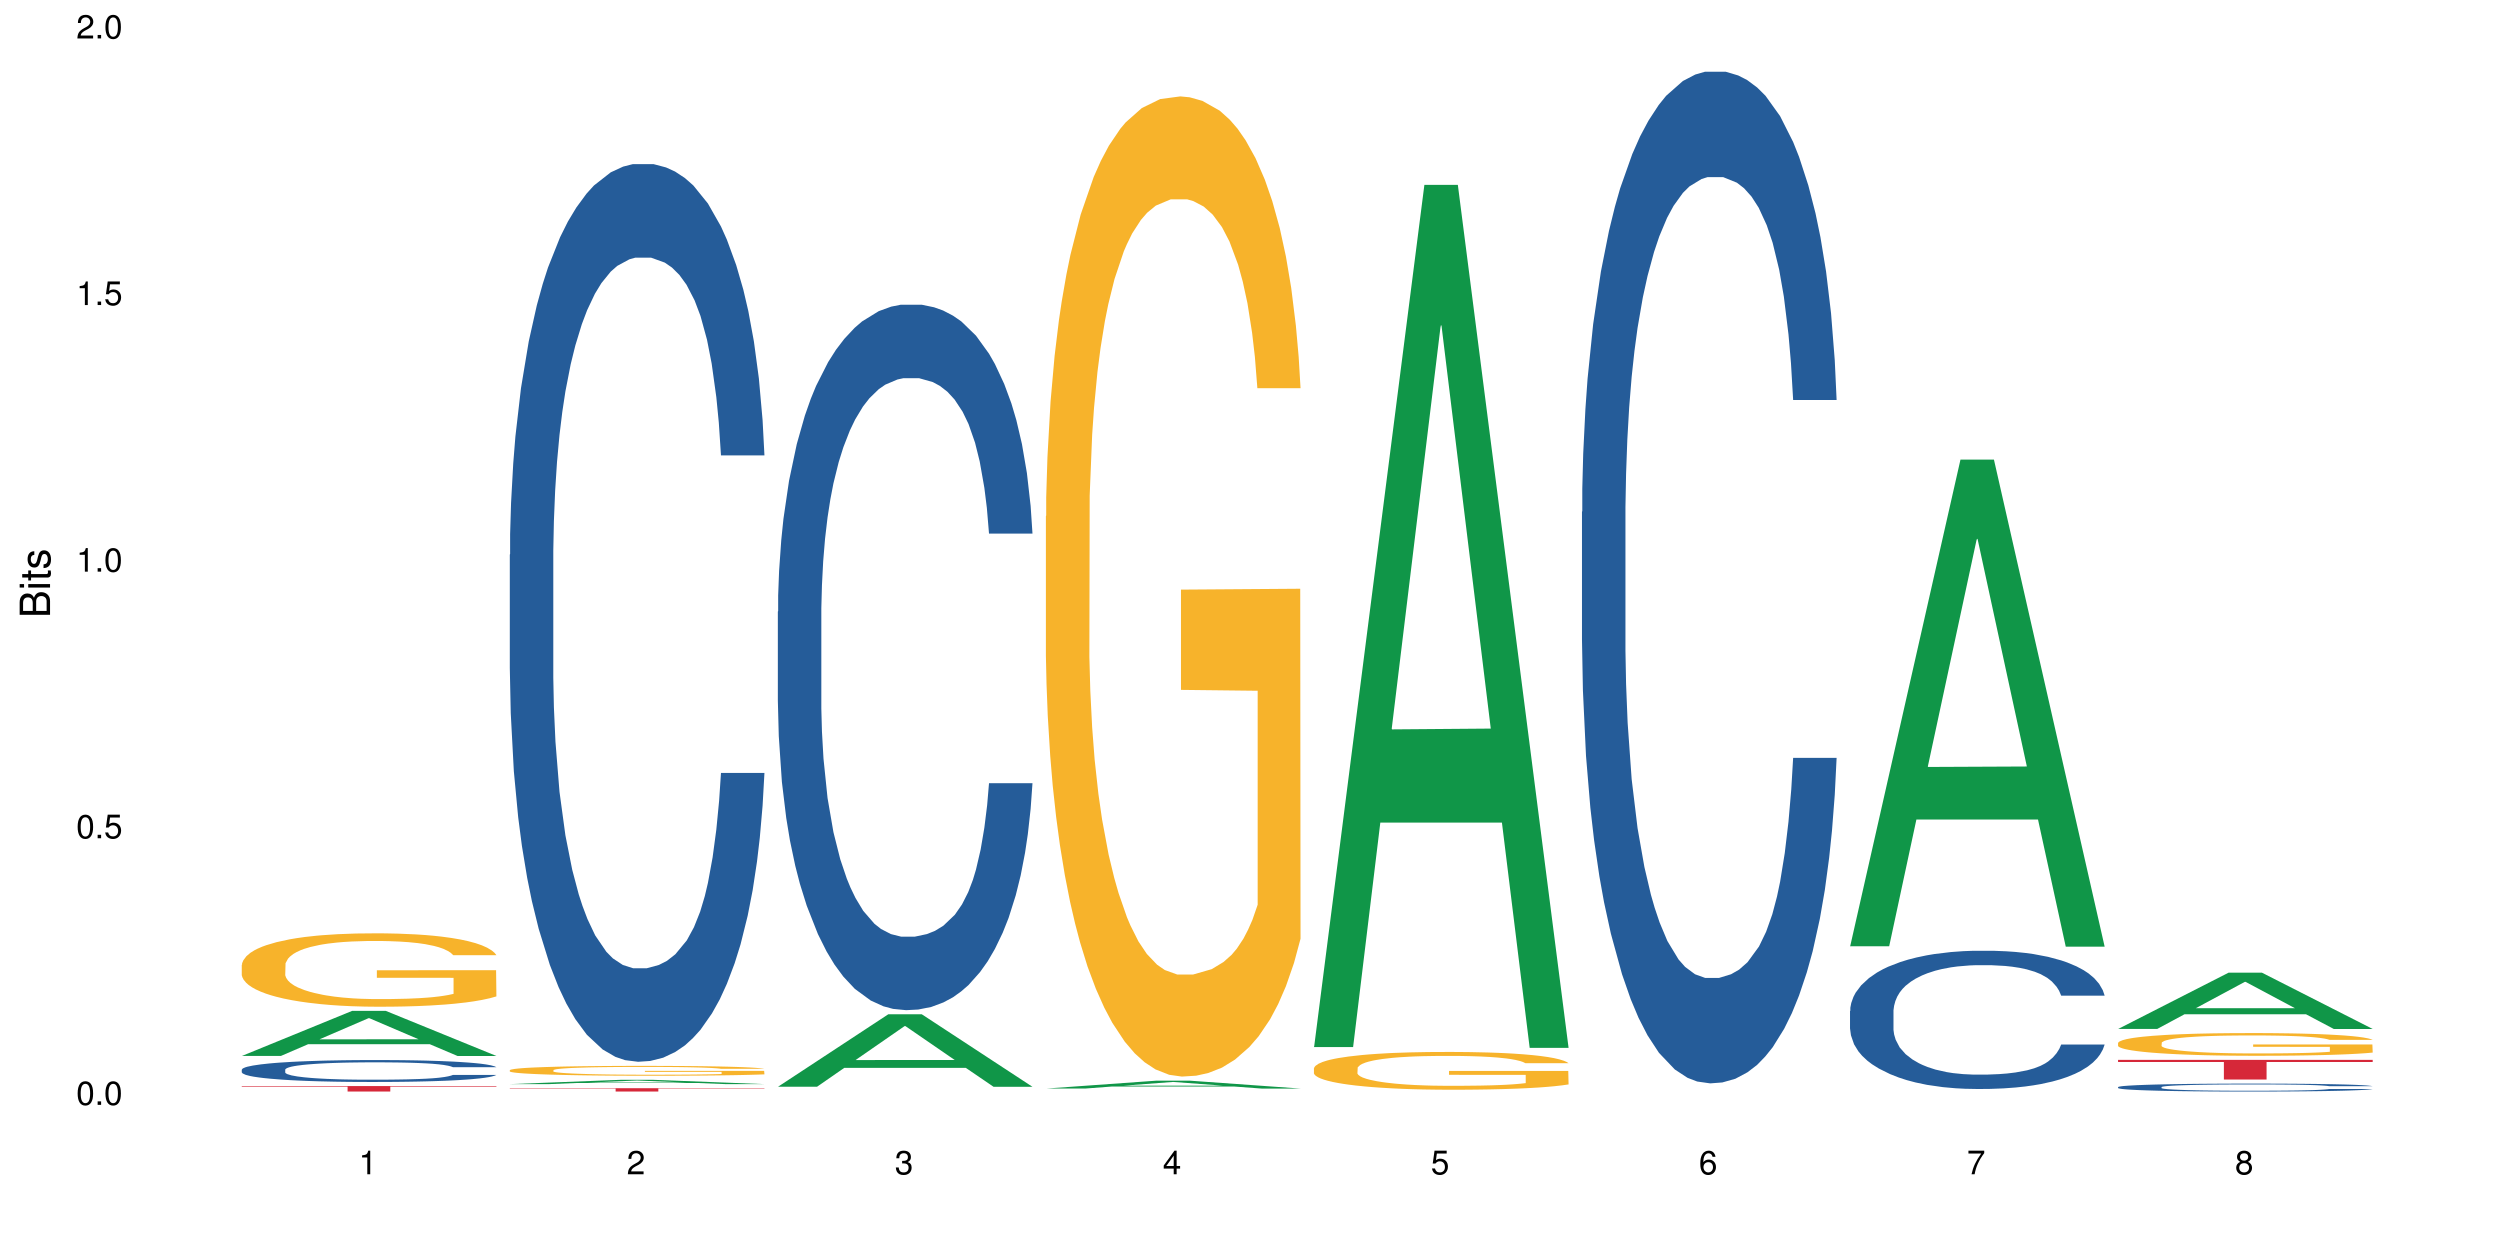 <?xml version="1.0" encoding="UTF-8"?>
<svg xmlns="http://www.w3.org/2000/svg" xmlns:xlink="http://www.w3.org/1999/xlink" width="720pt" height="360pt" viewBox="0 0 720 360" version="1.1">
<defs>
<g>
<symbol overflow="visible" id="glyph0-0">
<path style="stroke:none;" d=""/>
</symbol>
<symbol overflow="visible" id="glyph0-1">
<path style="stroke:none;" d="M 2.641 -6.797 C 2 -6.797 1.422 -6.531 1.078 -6.047 C 0.641 -5.453 0.406 -4.547 0.406 -3.297 C 0.406 -1 1.188 0.219 2.641 0.219 C 4.078 0.219 4.859 -1 4.859 -3.234 C 4.859 -4.562 4.656 -5.438 4.203 -6.047 C 3.844 -6.531 3.281 -6.797 2.641 -6.797 Z M 2.641 -6.047 C 3.547 -6.047 4 -5.125 4 -3.312 C 4 -1.375 3.562 -0.484 2.625 -0.484 C 1.734 -0.484 1.281 -1.422 1.281 -3.281 C 1.281 -5.141 1.734 -6.047 2.641 -6.047 Z M 2.641 -6.047 "/>
</symbol>
<symbol overflow="visible" id="glyph0-2">
<path style="stroke:none;" d="M 1.828 -1 L 0.828 -1 L 0.828 0 L 1.828 0 Z M 1.828 -1 "/>
</symbol>
<symbol overflow="visible" id="glyph0-3">
<path style="stroke:none;" d="M 4.562 -6.797 L 1.062 -6.797 L 0.547 -3.094 L 1.328 -3.094 C 1.719 -3.562 2.047 -3.734 2.578 -3.734 C 3.484 -3.734 4.062 -3.109 4.062 -2.094 C 4.062 -1.125 3.484 -0.531 2.578 -0.531 C 1.828 -0.531 1.375 -0.906 1.188 -1.672 L 0.328 -1.672 C 0.453 -1.109 0.547 -0.844 0.75 -0.594 C 1.125 -0.078 1.828 0.219 2.594 0.219 C 3.969 0.219 4.922 -0.781 4.922 -2.219 C 4.922 -3.562 4.031 -4.484 2.719 -4.484 C 2.25 -4.484 1.859 -4.359 1.469 -4.062 L 1.734 -5.969 L 4.562 -5.969 Z M 4.562 -6.797 "/>
</symbol>
<symbol overflow="visible" id="glyph0-4">
<path style="stroke:none;" d="M 2.484 -4.844 L 2.484 0 L 3.328 0 L 3.328 -6.797 L 2.766 -6.797 C 2.469 -5.75 2.281 -5.609 0.984 -5.453 L 0.984 -4.844 Z M 2.484 -4.844 "/>
</symbol>
<symbol overflow="visible" id="glyph0-5">
<path style="stroke:none;" d="M 4.859 -0.828 L 1.281 -0.828 C 1.359 -1.391 1.672 -1.75 2.5 -2.234 L 3.469 -2.75 C 4.406 -3.266 4.906 -3.969 4.906 -4.812 C 4.906 -5.375 4.672 -5.906 4.266 -6.266 C 3.859 -6.625 3.375 -6.797 2.719 -6.797 C 1.859 -6.797 1.219 -6.5 0.844 -5.922 C 0.609 -5.562 0.5 -5.125 0.484 -4.438 L 1.328 -4.438 C 1.359 -4.906 1.406 -5.188 1.531 -5.406 C 1.75 -5.812 2.188 -6.062 2.703 -6.062 C 3.469 -6.062 4.031 -5.516 4.031 -4.781 C 4.031 -4.25 3.719 -3.797 3.125 -3.438 L 2.234 -2.938 C 0.812 -2.141 0.406 -1.5 0.328 0 L 4.859 0 Z M 4.859 -0.828 "/>
</symbol>
<symbol overflow="visible" id="glyph0-6">
<path style="stroke:none;" d="M 2.125 -3.125 L 2.578 -3.125 C 3.516 -3.125 3.984 -2.703 3.984 -1.891 C 3.984 -1.031 3.469 -0.531 2.578 -0.531 C 1.656 -0.531 1.203 -0.984 1.156 -1.969 L 0.312 -1.969 C 0.344 -1.422 0.438 -1.078 0.609 -0.766 C 0.953 -0.109 1.625 0.219 2.547 0.219 C 3.953 0.219 4.859 -0.609 4.859 -1.906 C 4.859 -2.766 4.516 -3.25 3.703 -3.516 C 4.344 -3.766 4.656 -4.25 4.656 -4.938 C 4.656 -6.109 3.875 -6.797 2.578 -6.797 C 1.203 -6.797 0.484 -6.047 0.453 -4.609 L 1.297 -4.609 C 1.312 -5.016 1.344 -5.25 1.453 -5.453 C 1.641 -5.828 2.062 -6.062 2.594 -6.062 C 3.344 -6.062 3.797 -5.625 3.797 -4.906 C 3.797 -4.422 3.609 -4.141 3.25 -3.984 C 3.016 -3.891 2.719 -3.844 2.125 -3.844 Z M 2.125 -3.125 "/>
</symbol>
<symbol overflow="visible" id="glyph0-7">
<path style="stroke:none;" d="M 3.141 -1.625 L 3.141 0 L 3.984 0 L 3.984 -1.625 L 4.984 -1.625 L 4.984 -2.391 L 3.984 -2.391 L 3.984 -6.797 L 3.359 -6.797 L 0.266 -2.516 L 0.266 -1.625 Z M 3.141 -2.391 L 1 -2.391 L 3.141 -5.359 Z M 3.141 -2.391 "/>
</symbol>
<symbol overflow="visible" id="glyph0-8">
<path style="stroke:none;" d="M 4.781 -5.031 C 4.609 -6.141 3.891 -6.797 2.844 -6.797 C 2.094 -6.797 1.422 -6.438 1.031 -5.828 C 0.609 -5.172 0.406 -4.344 0.406 -3.094 C 0.406 -1.953 0.578 -1.234 0.984 -0.625 C 1.359 -0.078 1.953 0.219 2.703 0.219 C 3.984 0.219 4.922 -0.734 4.922 -2.078 C 4.922 -3.344 4.062 -4.234 2.844 -4.234 C 2.172 -4.234 1.641 -3.969 1.281 -3.469 C 1.281 -5.125 1.828 -6.047 2.797 -6.047 C 3.391 -6.047 3.797 -5.672 3.938 -5.031 Z M 2.734 -3.484 C 3.547 -3.484 4.062 -2.922 4.062 -2 C 4.062 -1.156 3.484 -0.531 2.703 -0.531 C 1.922 -0.531 1.328 -1.188 1.328 -2.047 C 1.328 -2.891 1.906 -3.484 2.734 -3.484 Z M 2.734 -3.484 "/>
</symbol>
<symbol overflow="visible" id="glyph0-9">
<path style="stroke:none;" d="M 4.984 -6.797 L 0.438 -6.797 L 0.438 -5.969 L 4.109 -5.969 C 2.5 -3.656 1.828 -2.234 1.328 0 L 2.219 0 C 2.594 -2.172 3.453 -4.047 4.984 -6.094 Z M 4.984 -6.797 "/>
</symbol>
<symbol overflow="visible" id="glyph0-10">
<path style="stroke:none;" d="M 3.75 -3.578 C 4.453 -4 4.688 -4.344 4.688 -4.984 C 4.688 -6.047 3.844 -6.797 2.641 -6.797 C 1.438 -6.797 0.594 -6.047 0.594 -4.984 C 0.594 -4.359 0.828 -4.016 1.516 -3.578 C 0.734 -3.203 0.359 -2.641 0.359 -1.891 C 0.359 -0.641 1.297 0.219 2.641 0.219 C 3.984 0.219 4.922 -0.641 4.922 -1.875 C 4.922 -2.641 4.531 -3.203 3.75 -3.578 Z M 2.641 -6.047 C 3.359 -6.047 3.812 -5.625 3.812 -4.969 C 3.812 -4.344 3.344 -3.922 2.641 -3.922 C 1.922 -3.922 1.453 -4.344 1.453 -4.984 C 1.453 -5.625 1.922 -6.047 2.641 -6.047 Z M 2.641 -3.203 C 3.484 -3.203 4.062 -2.672 4.062 -1.875 C 4.062 -1.062 3.484 -0.531 2.625 -0.531 C 1.797 -0.531 1.219 -1.078 1.219 -1.875 C 1.219 -2.672 1.797 -3.203 2.641 -3.203 Z M 2.641 -3.203 "/>
</symbol>
<symbol overflow="visible" id="glyph1-0">
<path style="stroke:none;" d=""/>
</symbol>
<symbol overflow="visible" id="glyph1-1">
<path style="stroke:none;" d="M 0 -0.953 L 0 -4.891 C 0 -5.719 -0.234 -6.344 -0.734 -6.797 C -1.188 -7.234 -1.812 -7.469 -2.5 -7.469 C -3.547 -7.469 -4.188 -7 -4.625 -5.875 C -4.984 -6.672 -5.641 -7.094 -6.531 -7.094 C -7.156 -7.094 -7.734 -6.859 -8.141 -6.391 C -8.562 -5.938 -8.75 -5.344 -8.75 -4.5 L -8.75 -0.953 Z M -4.984 -2.062 L -7.766 -2.062 L -7.766 -4.219 C -7.766 -4.844 -7.688 -5.203 -7.453 -5.5 C -7.219 -5.812 -6.859 -5.969 -6.375 -5.969 C -5.906 -5.969 -5.531 -5.812 -5.297 -5.5 C -5.062 -5.203 -4.984 -4.844 -4.984 -4.219 Z M -0.984 -2.062 L -4 -2.062 L -4 -4.781 C -4 -5.328 -3.859 -5.688 -3.578 -5.953 C -3.297 -6.219 -2.922 -6.359 -2.484 -6.359 C -2.062 -6.359 -1.688 -6.219 -1.406 -5.953 C -1.109 -5.688 -0.984 -5.328 -0.984 -4.781 Z M -0.984 -2.062 "/>
</symbol>
<symbol overflow="visible" id="glyph1-2">
<path style="stroke:none;" d="M -6.281 -1.797 L -6.281 -0.797 L 0 -0.797 L 0 -1.797 Z M -8.75 -1.797 L -8.75 -0.797 L -7.484 -0.797 L -7.484 -1.797 Z M -8.75 -1.797 "/>
</symbol>
<symbol overflow="visible" id="glyph1-3">
<path style="stroke:none;" d="M -6.281 -3.047 L -6.281 -2.016 L -8.016 -2.016 L -8.016 -1.016 L -6.281 -1.016 L -6.281 -0.172 L -5.469 -0.172 L -5.469 -1.016 L -0.719 -1.016 C -0.078 -1.016 0.281 -1.453 0.281 -2.234 C 0.281 -2.469 0.25 -2.719 0.188 -3.047 L -0.641 -3.047 C -0.609 -2.922 -0.594 -2.766 -0.594 -2.562 C -0.594 -2.141 -0.719 -2.016 -1.156 -2.016 L -5.469 -2.016 L -5.469 -3.047 Z M -6.281 -3.047 "/>
</symbol>
<symbol overflow="visible" id="glyph1-4">
<path style="stroke:none;" d="M -4.531 -5.25 C -5.766 -5.25 -6.469 -4.422 -6.469 -2.969 C -6.469 -1.516 -5.719 -0.562 -4.547 -0.562 C -3.562 -0.562 -3.094 -1.062 -2.734 -2.562 L -2.516 -3.484 C -2.344 -4.188 -2.094 -4.469 -1.625 -4.469 C -1.047 -4.469 -0.641 -3.875 -0.641 -3 C -0.641 -2.453 -0.797 -2 -1.062 -1.75 C -1.25 -1.594 -1.422 -1.531 -1.875 -1.469 L -1.875 -0.406 C -0.422 -0.453 0.281 -1.266 0.281 -2.922 C 0.281 -4.5 -0.5 -5.516 -1.719 -5.516 C -2.656 -5.516 -3.172 -4.984 -3.469 -3.734 L -3.703 -2.766 C -3.891 -1.953 -4.156 -1.609 -4.594 -1.609 C -5.172 -1.609 -5.547 -2.125 -5.547 -2.938 C -5.547 -3.75 -5.203 -4.172 -4.531 -4.203 Z M -4.531 -5.25 "/>
</symbol>
</g>
</defs>
<g id="surface102496">
<rect x="0" y="0" width="720" height="360" style="fill:rgb(100%,100%,100%);fill-opacity:1;stroke:none;"/>
<path style=" stroke:none;fill-rule:nonzero;fill:rgb(6.275%,58.824%,28.235%);fill-opacity:1;" d="M 69.629 304.109 L 69.707 304.098 L 101.441 291.121 L 111.078 291.121 L 142.965 304.121 L 131.762 304.121 L 123.77 300.727 L 88.746 300.727 L 80.91 304.109 L 69.629 304.109 L 92.117 299.324 L 120.559 299.312 L 106.375 293.242 L 106.219 293.23 L 106.062 293.27 L 92.039 299.312 L 92.117 299.324 Z M 69.629 304.109 "/>
<path style=" stroke:none;fill-rule:nonzero;fill:rgb(14.51%,36.078%,60%);fill-opacity:1;" d="M 69.629 308.047 L 69.719 308.039 L 69.719 307.902 L 69.988 307.684 L 70.613 307.406 L 71.238 307.215 L 72.848 306.875 L 75.086 306.547 L 77.41 306.293 L 79.109 306.141 L 80.629 306.027 L 84.117 305.812 L 86.355 305.703 L 88.77 305.605 L 91.719 305.508 L 93.867 305.449 L 98.695 305.359 L 102.273 305.316 L 105.047 305.301 L 111.039 305.301 L 114.613 305.324 L 117.207 305.352 L 120.07 305.398 L 122.484 305.449 L 126.688 305.578 L 130.445 305.738 L 132.145 305.832 L 134.828 306.012 L 136.883 306.184 L 138.316 306.332 L 139.926 306.547 L 141.355 306.805 L 142.43 307.102 L 142.965 307.348 L 130.445 307.348 L 129.82 307.117 L 129.102 306.938 L 127.762 306.703 L 126.422 306.535 L 124.543 306.367 L 122.844 306.258 L 120.516 306.148 L 118.461 306.078 L 116.312 306.027 L 114.258 305.992 L 110.32 305.957 L 105.762 305.957 L 104.062 305.969 L 100.574 306.016 L 98.695 306.055 L 96.012 306.137 L 94.133 306.211 L 91.898 306.328 L 90.379 306.426 L 88.5 306.574 L 87.16 306.707 L 85.637 306.898 L 84.742 307.043 L 83.938 307.203 L 83.223 307.395 L 82.688 307.598 L 82.328 307.809 L 82.148 308.016 L 82.148 308.91 L 82.328 309.117 L 82.777 309.359 L 83.938 309.711 L 85.637 310.02 L 87.605 310.262 L 89.484 310.434 L 90.559 310.516 L 91.988 310.605 L 94.223 310.723 L 97.445 310.836 L 99.32 310.883 L 102.184 310.93 L 105.137 310.953 L 109.07 310.953 L 112.559 310.93 L 114.883 310.898 L 117.297 310.855 L 120.605 310.758 L 122.664 310.664 L 124.453 310.555 L 125.793 310.445 L 126.688 310.352 L 128.031 310.172 L 129.102 309.977 L 129.906 309.777 L 130.445 309.578 L 142.965 309.578 L 142.43 309.809 L 141.625 310.035 L 140.82 310.203 L 139.566 310.402 L 138.137 310.582 L 136.078 310.785 L 134.379 310.918 L 132.145 311.062 L 130.086 311.172 L 127.852 311.27 L 124.543 311.383 L 122.395 311.441 L 120.07 311.492 L 117.297 311.539 L 113.809 311.582 L 110.055 311.605 L 106.566 311.609 L 102.809 311.598 L 100.035 311.574 L 96.371 311.523 L 91.809 311.418 L 88.5 311.309 L 85.906 311.199 L 83.672 311.086 L 81.168 310.93 L 77.945 310.676 L 75.98 310.48 L 74.637 310.316 L 73.117 310.094 L 72.043 309.891 L 70.793 309.566 L 69.898 309.16 L 69.629 308.84 Z M 69.629 308.047 "/>
<path style=" stroke:none;fill-rule:nonzero;fill:rgb(96.863%,70.196%,16.863%);fill-opacity:1;" d="M 69.629 277.852 L 69.719 277.832 L 69.719 277.445 L 70.078 276.578 L 70.973 275.379 L 72.133 274.395 L 73.387 273.621 L 74.191 273.219 L 75.531 272.637 L 76.695 272.215 L 79.645 271.344 L 83.402 270.531 L 85.461 270.184 L 87.785 269.855 L 91.094 269.492 L 92.613 269.355 L 97.266 269.047 L 102.543 268.852 L 108.355 268.797 L 111.039 268.812 L 114.703 268.891 L 119.711 269.105 L 122.574 269.297 L 124.809 269.492 L 127.137 269.742 L 129.996 270.129 L 132.68 270.59 L 134.828 271.055 L 136.973 271.633 L 138.762 272.25 L 140.281 272.926 L 141.625 273.738 L 142.43 274.414 L 142.965 275.09 L 130.535 275.09 L 129.82 274.414 L 129.016 273.895 L 127.672 273.254 L 126.332 272.793 L 124.988 272.426 L 122.484 271.922 L 120.34 271.613 L 117.656 271.344 L 115.062 271.172 L 112.109 271.055 L 110.32 271.016 L 105.582 271.016 L 101.289 271.152 L 98.785 271.305 L 96.996 271.461 L 94.492 271.75 L 92.973 271.98 L 92.078 272.137 L 89.395 272.734 L 87.605 273.273 L 86.621 273.641 L 85.371 274.223 L 84.477 274.742 L 83.492 275.516 L 82.953 276.094 L 82.238 277.406 L 82.148 280.883 L 82.418 281.617 L 82.953 282.41 L 83.672 283.105 L 84.742 283.84 L 85.816 284.398 L 87.695 285.152 L 89.305 285.652 L 90.559 285.98 L 92.973 286.504 L 93.957 286.676 L 96.281 287.023 L 98.695 287.293 L 101.648 287.527 L 103.883 287.641 L 107.461 287.738 L 112.02 287.738 L 117.387 287.621 L 120.785 287.469 L 123.109 287.312 L 124.633 287.18 L 126.508 286.965 L 127.852 286.773 L 129.102 286.562 L 130.625 286.234 L 130.625 281.617 L 108.535 281.598 L 108.535 279.434 L 142.875 279.414 L 142.965 286.965 L 141.086 287.488 L 138.762 287.988 L 136.527 288.375 L 134.199 288.703 L 130.891 289.07 L 128.207 289.305 L 124.094 289.574 L 120.34 289.746 L 116.402 289.863 L 112.914 289.922 L 108.801 289.941 L 105.137 289.902 L 101.199 289.785 L 98.07 289.633 L 95.207 289.438 L 92.344 289.188 L 88.77 288.781 L 86.441 288.453 L 84.027 288.047 L 81.613 287.566 L 79.469 287.043 L 78.035 286.637 L 76.605 286.176 L 75.086 285.594 L 73.652 284.938 L 72.582 284.34 L 71.598 283.664 L 70.883 283.027 L 70.164 282.156 L 69.809 281.461 L 69.629 280.863 Z M 69.629 277.852 "/>
<path style=" stroke:none;fill-rule:nonzero;fill:rgb(83.922%,15.686%,22.353%);fill-opacity:1;" d="M 69.629 312.789 L 142.965 312.789 L 142.965 312.957 L 112.402 312.961 L 112.402 314.371 L 100.105 314.371 L 100.105 312.961 L 99.926 312.957 L 69.629 312.957 Z M 69.629 312.789 "/>
<path style=" stroke:none;fill-rule:nonzero;fill:rgb(6.275%,58.824%,28.235%);fill-opacity:1;" d="M 146.824 312.227 L 146.902 312.223 L 178.637 310.992 L 188.273 310.992 L 220.16 312.227 L 208.957 312.227 L 200.965 311.906 L 165.941 311.906 L 158.109 312.227 L 146.824 312.227 L 169.312 311.773 L 197.754 311.77 L 183.57 311.195 L 183.414 311.195 L 183.258 311.199 L 169.234 311.77 L 169.312 311.773 Z M 146.824 312.227 "/>
<path style=" stroke:none;fill-rule:nonzero;fill:rgb(14.51%,36.078%,60%);fill-opacity:1;" d="M 146.824 159.754 L 146.914 159.52 L 146.914 153.848 L 147.184 144.867 L 147.809 133.523 L 148.434 125.727 L 150.043 111.785 L 152.281 98.316 L 154.605 87.918 L 156.305 81.773 L 157.824 77.047 L 161.312 68.305 L 163.551 63.812 L 165.965 59.797 L 168.914 55.777 L 171.062 53.414 L 175.891 49.633 L 179.469 47.98 L 182.242 47.273 L 188.234 47.273 L 191.812 48.219 L 194.406 49.398 L 197.266 51.289 L 199.68 53.414 L 203.883 58.613 L 207.641 65.23 L 209.34 69.012 L 212.023 76.336 L 214.078 83.426 L 215.512 89.57 L 217.121 98.316 L 218.551 108.949 L 219.625 121 L 220.16 131.16 L 207.641 131.16 L 207.016 121.711 L 206.301 114.383 L 204.957 104.695 L 203.617 97.844 L 201.738 90.988 L 200.039 86.5 L 197.715 82.008 L 195.656 79.172 L 193.512 77.047 L 191.453 75.629 L 187.52 74.211 L 182.957 74.211 L 181.258 74.684 L 177.77 76.574 L 175.891 78.227 L 173.207 81.535 L 171.332 84.609 L 169.094 89.336 L 167.574 93.352 L 165.695 99.496 L 164.355 104.93 L 162.836 112.73 L 161.941 118.637 L 161.137 125.254 L 160.418 133.051 L 159.883 141.324 L 159.523 150.066 L 159.348 158.574 L 159.348 195.203 L 159.523 203.707 L 159.973 213.633 L 161.137 228.047 L 162.836 240.574 L 164.801 250.496 L 166.68 257.586 L 167.754 260.895 L 169.184 264.676 L 171.418 269.402 L 174.641 274.129 L 176.516 276.02 L 179.379 277.91 L 182.332 278.855 L 186.266 278.855 L 189.754 277.91 L 192.078 276.727 L 194.492 274.836 L 197.805 270.82 L 199.859 267.039 L 201.648 262.551 L 202.988 258.059 L 203.883 254.277 L 205.227 246.953 L 206.301 238.918 L 207.105 230.648 L 207.641 222.613 L 220.16 222.613 L 219.625 232.066 L 218.82 241.281 L 218.016 248.137 L 216.762 256.406 L 215.332 263.73 L 213.273 272.004 L 211.574 277.438 L 209.34 283.344 L 207.281 287.836 L 205.047 291.852 L 201.738 296.578 L 199.59 298.941 L 197.266 301.066 L 194.492 302.957 L 191.004 304.613 L 187.25 305.559 L 183.762 305.793 L 180.004 305.32 L 177.234 304.375 L 173.566 302.25 L 169.004 297.996 L 165.695 293.508 L 163.102 289.016 L 160.867 284.289 L 158.363 277.91 L 155.145 267.512 L 153.176 259.477 L 151.832 252.859 L 150.312 243.645 L 149.238 235.375 L 147.988 222.141 L 147.094 205.363 L 146.824 192.367 Z M 146.824 159.754 "/>
<path style=" stroke:none;fill-rule:nonzero;fill:rgb(96.863%,70.196%,16.863%);fill-opacity:1;" d="M 146.824 308.191 L 146.914 308.188 L 146.914 308.137 L 147.273 308.02 L 148.168 307.859 L 149.328 307.727 L 150.582 307.621 L 151.387 307.566 L 152.727 307.488 L 153.891 307.434 L 156.844 307.316 L 160.598 307.207 L 162.656 307.16 L 164.98 307.117 L 168.289 307.066 L 169.809 307.051 L 174.461 307.008 L 179.738 306.98 L 185.551 306.973 L 188.234 306.977 L 191.898 306.988 L 196.91 307.016 L 199.77 307.043 L 202.008 307.066 L 204.332 307.102 L 207.195 307.152 L 209.875 307.215 L 212.023 307.277 L 214.168 307.355 L 215.957 307.438 L 217.477 307.527 L 218.82 307.637 L 219.625 307.73 L 220.16 307.82 L 207.73 307.82 L 207.016 307.73 L 206.211 307.66 L 204.867 307.574 L 203.527 307.512 L 202.184 307.461 L 199.68 307.395 L 197.535 307.352 L 194.852 307.316 L 192.258 307.293 L 189.305 307.277 L 187.52 307.273 L 182.777 307.273 L 178.484 307.289 L 175.98 307.312 L 174.191 307.332 L 171.688 307.371 L 170.168 307.402 L 169.273 307.422 L 166.59 307.504 L 164.801 307.574 L 163.816 307.625 L 162.566 307.703 L 161.672 307.773 L 160.688 307.875 L 160.152 307.953 L 159.434 308.133 L 159.348 308.598 L 159.613 308.695 L 160.152 308.805 L 160.867 308.895 L 161.941 308.996 L 163.012 309.07 L 164.891 309.172 L 166.5 309.238 L 167.754 309.281 L 170.168 309.352 L 171.152 309.375 L 173.477 309.422 L 175.891 309.461 L 178.844 309.488 L 181.078 309.504 L 184.656 309.52 L 189.219 309.52 L 194.582 309.504 L 197.98 309.484 L 200.309 309.461 L 201.828 309.445 L 203.707 309.414 L 205.047 309.391 L 206.301 309.359 L 207.82 309.316 L 207.82 308.695 L 185.73 308.695 L 185.73 308.402 L 220.07 308.402 L 220.16 309.414 L 218.285 309.484 L 215.957 309.551 L 213.723 309.605 L 211.398 309.648 L 208.086 309.699 L 205.406 309.73 L 201.289 309.766 L 197.535 309.789 L 193.598 309.805 L 190.113 309.812 L 185.996 309.816 L 182.332 309.809 L 178.395 309.793 L 175.266 309.773 L 172.402 309.746 L 169.543 309.715 L 165.965 309.66 L 163.641 309.613 L 161.223 309.559 L 158.809 309.496 L 156.664 309.426 L 155.23 309.371 L 153.801 309.309 L 152.281 309.23 L 150.852 309.145 L 149.777 309.062 L 148.793 308.973 L 148.078 308.887 L 147.363 308.77 L 147.004 308.676 L 146.824 308.594 Z M 146.824 308.191 "/>
<path style=" stroke:none;fill-rule:nonzero;fill:rgb(83.922%,15.686%,22.353%);fill-opacity:1;" d="M 146.824 313.406 L 220.16 313.406 L 220.16 313.508 L 189.598 313.512 L 189.598 314.371 L 177.301 314.371 L 177.301 313.512 L 177.121 313.508 L 146.824 313.508 Z M 146.824 313.406 "/>
<path style=" stroke:none;fill-rule:nonzero;fill:rgb(6.275%,58.824%,28.235%);fill-opacity:1;" d="M 224.02 312.984 L 224.098 312.965 L 255.832 292.109 L 265.469 292.109 L 297.355 313.004 L 286.152 313.004 L 278.16 307.551 L 243.141 307.551 L 235.305 312.984 L 224.02 312.984 L 246.508 305.293 L 274.949 305.273 L 260.77 295.523 L 260.609 295.504 L 260.453 295.562 L 246.43 305.273 L 246.508 305.293 Z M 224.02 312.984 "/>
<path style=" stroke:none;fill-rule:nonzero;fill:rgb(14.51%,36.078%,60%);fill-opacity:1;" d="M 224.02 176.156 L 224.109 175.969 L 224.109 171.512 L 224.379 164.453 L 225.004 155.539 L 225.633 149.41 L 227.242 138.453 L 229.477 127.867 L 231.801 119.695 L 233.5 114.867 L 235.023 111.152 L 238.508 104.281 L 240.746 100.754 L 243.16 97.594 L 246.113 94.438 L 248.258 92.582 L 253.086 89.609 L 256.664 88.309 L 259.438 87.754 L 265.43 87.754 L 269.008 88.496 L 271.602 89.422 L 274.461 90.91 L 276.875 92.582 L 281.082 96.668 L 284.836 101.867 L 286.535 104.84 L 289.219 110.598 L 291.277 116.168 L 292.707 120.996 L 294.316 127.867 L 295.746 136.227 L 296.82 145.695 L 297.355 153.684 L 284.836 153.684 L 284.211 146.254 L 283.496 140.496 L 282.152 132.883 L 280.812 127.496 L 278.934 122.109 L 277.234 118.582 L 274.91 115.055 L 272.852 112.824 L 270.707 111.152 L 268.648 110.039 L 264.715 108.926 L 260.152 108.926 L 258.453 109.297 L 254.965 110.781 L 253.086 112.082 L 250.406 114.68 L 248.527 117.098 L 246.289 120.809 L 244.77 123.969 L 242.891 128.797 L 241.551 133.066 L 240.031 139.195 L 239.137 143.84 L 238.332 149.039 L 237.613 155.168 L 237.078 161.668 L 236.723 168.539 L 236.543 175.227 L 236.543 204.012 L 236.723 210.699 L 237.168 218.5 L 238.332 229.828 L 240.031 239.672 L 241.996 247.473 L 243.875 253.043 L 244.949 255.645 L 246.379 258.617 L 248.617 262.328 L 251.836 266.043 L 253.715 267.531 L 256.574 269.016 L 259.527 269.758 L 263.461 269.758 L 266.949 269.016 L 269.273 268.086 L 271.691 266.602 L 275 263.445 L 277.055 260.473 L 278.844 256.945 L 280.188 253.414 L 281.082 250.445 L 282.422 244.688 L 283.496 238.371 L 284.301 231.871 L 284.836 225.559 L 297.355 225.559 L 296.82 232.984 L 296.016 240.23 L 295.211 245.613 L 293.957 252.113 L 292.527 257.871 L 290.473 264.371 L 288.773 268.645 L 286.535 273.289 L 284.48 276.816 L 282.242 279.973 L 278.934 283.688 L 276.789 285.547 L 274.461 287.215 L 271.691 288.703 L 268.203 290.004 L 264.445 290.746 L 260.957 290.93 L 257.203 290.559 L 254.43 289.816 L 250.762 288.145 L 246.199 284.801 L 242.891 281.273 L 240.297 277.746 L 238.062 274.031 L 235.559 269.016 L 232.34 260.844 L 230.371 254.531 L 229.031 249.328 L 227.508 242.086 L 226.438 235.586 L 225.184 225.188 L 224.289 212 L 224.02 201.785 Z M 224.02 176.156 "/>
<path style=" stroke:none;fill-rule:nonzero;fill:rgb(6.275%,58.824%,28.235%);fill-opacity:1;" d="M 301.219 313.504 L 301.297 313.504 L 333.027 311.234 L 342.664 311.234 L 374.555 313.508 L 363.348 313.508 L 355.355 312.914 L 320.336 312.914 L 312.5 313.504 L 301.219 313.504 L 323.703 312.668 L 352.145 312.668 L 337.965 311.605 L 337.809 311.602 L 337.648 311.609 L 323.625 312.668 L 323.703 312.668 Z M 301.219 313.504 "/>
<path style=" stroke:none;fill-rule:nonzero;fill:rgb(96.863%,70.196%,16.863%);fill-opacity:1;" d="M 301.219 148.672 L 301.305 148.414 L 301.305 143.258 L 301.664 131.656 L 302.559 115.672 L 303.723 102.523 L 304.973 92.211 L 305.777 86.801 L 307.121 79.066 L 308.281 73.395 L 311.234 61.793 L 314.988 50.965 L 317.047 46.324 L 319.371 41.941 L 322.68 37.043 L 324.203 35.238 L 328.852 31.113 L 334.129 28.535 L 339.941 27.762 L 342.625 28.02 L 346.293 29.051 L 351.301 31.887 L 354.164 34.465 L 356.398 37.043 L 358.723 40.395 L 361.586 45.551 L 364.27 51.738 L 366.414 57.926 L 368.562 65.66 L 370.352 73.91 L 371.871 82.934 L 373.211 93.758 L 374.016 102.781 L 374.555 111.805 L 362.121 111.805 L 361.406 102.781 L 360.602 95.82 L 359.262 87.316 L 357.918 81.129 L 356.578 76.23 L 354.074 69.527 L 351.926 65.402 L 349.242 61.793 L 346.648 59.473 L 343.699 57.926 L 341.91 57.41 L 337.168 57.41 L 332.875 59.215 L 330.371 61.277 L 328.586 63.34 L 326.078 67.207 L 324.559 70.301 L 323.664 72.363 L 320.98 80.355 L 319.195 87.574 L 318.211 92.469 L 316.957 100.203 L 316.062 107.164 L 315.078 117.477 L 314.543 125.211 L 313.828 142.742 L 313.738 189.145 L 314.008 198.941 L 314.543 209.512 L 315.258 218.793 L 316.332 228.59 L 317.406 236.066 L 319.281 246.121 L 320.895 252.82 L 322.145 257.203 L 324.559 264.164 L 325.543 266.484 L 327.867 271.125 L 330.285 274.734 L 333.234 277.828 L 335.469 279.375 L 339.047 280.664 L 343.609 280.664 L 348.977 279.117 L 352.375 277.055 L 354.699 274.992 L 356.219 273.188 L 358.098 270.352 L 359.438 267.773 L 360.691 264.938 L 362.211 260.555 L 362.211 198.941 L 340.121 198.684 L 340.121 169.812 L 374.465 169.555 L 374.555 270.352 L 372.676 277.312 L 370.352 284.016 L 368.113 289.172 L 365.789 293.555 L 362.48 298.453 L 359.797 301.547 L 355.684 305.156 L 351.926 307.477 L 347.992 309.023 L 344.504 309.797 L 340.391 310.055 L 336.723 309.539 L 332.789 307.992 L 329.656 305.93 L 326.797 303.352 L 323.934 300 L 320.355 294.586 L 318.031 290.203 L 315.617 284.789 L 313.203 278.344 L 311.055 271.383 L 309.625 265.969 L 308.191 259.781 L 306.672 252.047 L 305.242 243.285 L 304.168 235.293 L 303.184 226.27 L 302.469 217.762 L 301.754 206.16 L 301.395 196.879 L 301.219 188.887 Z M 301.219 148.672 "/>
<path style=" stroke:none;fill-rule:nonzero;fill:rgb(6.275%,58.824%,28.235%);fill-opacity:1;" d="M 378.414 301.547 L 378.492 301.312 L 410.223 53.238 L 419.859 53.238 L 451.75 301.781 L 440.547 301.781 L 432.555 236.902 L 397.531 236.902 L 389.695 301.547 L 378.414 301.547 L 400.898 210.062 L 429.34 209.832 L 415.16 93.844 L 415.004 93.609 L 414.848 94.312 L 400.82 209.832 L 400.898 210.062 Z M 378.414 301.547 "/>
<path style=" stroke:none;fill-rule:nonzero;fill:rgb(96.863%,70.196%,16.863%);fill-opacity:1;" d="M 378.414 307.621 L 378.504 307.613 L 378.504 307.414 L 378.859 306.965 L 379.754 306.348 L 380.918 305.844 L 382.168 305.445 L 382.973 305.234 L 384.316 304.938 L 385.477 304.719 L 388.43 304.273 L 392.188 303.855 L 394.242 303.676 L 396.566 303.508 L 399.879 303.316 L 401.398 303.246 L 406.047 303.09 L 411.324 302.988 L 417.137 302.961 L 419.82 302.969 L 423.488 303.008 L 428.496 303.117 L 431.359 303.219 L 433.594 303.316 L 435.918 303.445 L 438.781 303.645 L 441.465 303.883 L 443.609 304.121 L 445.758 304.422 L 447.547 304.738 L 449.066 305.086 L 450.406 305.504 L 451.211 305.852 L 451.75 306.199 L 439.316 306.199 L 438.602 305.852 L 437.797 305.582 L 436.457 305.258 L 435.113 305.016 L 433.773 304.828 L 431.27 304.57 L 429.121 304.41 L 426.438 304.273 L 423.848 304.184 L 420.895 304.121 L 419.105 304.102 L 414.367 304.102 L 410.074 304.172 L 407.57 304.25 L 405.781 304.332 L 403.277 304.48 L 401.754 304.602 L 400.859 304.68 L 398.18 304.988 L 396.391 305.266 L 395.406 305.453 L 394.152 305.754 L 393.258 306.02 L 392.277 306.418 L 391.738 306.719 L 391.023 307.395 L 390.934 309.184 L 391.203 309.562 L 391.738 309.969 L 392.453 310.328 L 393.527 310.703 L 394.602 310.992 L 396.48 311.379 L 398.09 311.641 L 399.34 311.809 L 401.754 312.078 L 402.738 312.164 L 405.066 312.344 L 407.48 312.484 L 410.43 312.602 L 412.668 312.664 L 416.242 312.711 L 420.805 312.711 L 426.172 312.652 L 429.57 312.574 L 431.895 312.492 L 433.414 312.426 L 435.293 312.316 L 436.637 312.215 L 437.887 312.105 L 439.406 311.938 L 439.406 309.562 L 417.316 309.551 L 417.316 308.438 L 451.66 308.426 L 451.75 312.316 L 449.871 312.582 L 447.547 312.844 L 445.309 313.039 L 442.984 313.211 L 439.676 313.398 L 436.992 313.52 L 432.879 313.656 L 429.121 313.746 L 425.188 313.805 L 421.699 313.836 L 417.586 313.848 L 413.918 313.824 L 409.984 313.766 L 406.852 313.688 L 403.992 313.586 L 401.129 313.457 L 397.551 313.25 L 395.227 313.082 L 392.812 312.871 L 390.398 312.625 L 388.25 312.355 L 386.82 312.145 L 385.391 311.906 L 383.867 311.609 L 382.438 311.27 L 381.363 310.961 L 380.379 310.613 L 379.664 310.285 L 378.949 309.84 L 378.594 309.48 L 378.414 309.172 Z M 378.414 307.621 "/>
<path style=" stroke:none;fill-rule:nonzero;fill:rgb(14.51%,36.078%,60%);fill-opacity:1;" d="M 455.609 147.43 L 455.699 147.164 L 455.699 140.77 L 455.965 130.652 L 456.594 117.867 L 457.219 109.078 L 458.828 93.367 L 461.066 78.188 L 463.391 66.469 L 465.09 59.547 L 466.609 54.219 L 470.098 44.363 L 472.332 39.305 L 474.746 34.777 L 477.699 30.25 L 479.848 27.586 L 484.676 23.324 L 488.254 21.461 L 491.023 20.664 L 497.016 20.664 L 500.594 21.727 L 503.188 23.059 L 506.051 25.191 L 508.465 27.586 L 512.668 33.445 L 516.426 40.902 L 518.125 45.164 L 520.805 53.418 L 522.863 61.41 L 524.293 68.332 L 525.906 78.188 L 527.336 90.172 L 528.41 103.754 L 528.945 115.203 L 516.426 115.203 L 515.797 104.551 L 515.082 96.297 L 513.742 85.379 L 512.398 77.656 L 510.523 69.93 L 508.824 64.871 L 506.496 59.812 L 504.441 56.617 L 502.293 54.219 L 500.238 52.621 L 496.301 51.023 L 491.742 51.023 L 490.043 51.555 L 486.555 53.688 L 484.676 55.551 L 481.992 59.277 L 480.113 62.742 L 477.879 68.066 L 476.359 72.594 L 474.48 79.52 L 473.137 85.645 L 471.617 94.434 L 470.723 101.09 L 469.918 108.547 L 469.203 117.336 L 468.668 126.656 L 468.309 136.512 L 468.129 146.098 L 468.129 187.375 L 468.309 196.965 L 468.758 208.148 L 469.918 224.395 L 471.617 238.508 L 473.586 249.695 L 475.465 257.684 L 476.535 261.41 L 477.969 265.672 L 480.203 271 L 483.422 276.324 L 485.301 278.457 L 488.164 280.586 L 491.113 281.652 L 495.051 281.652 L 498.539 280.586 L 500.863 279.254 L 503.277 277.125 L 506.586 272.598 L 508.645 268.336 L 510.434 263.277 L 511.773 258.215 L 512.668 253.953 L 514.008 245.699 L 515.082 236.645 L 515.887 227.324 L 516.426 218.27 L 528.945 218.27 L 528.41 228.922 L 527.605 239.309 L 526.797 247.031 L 525.547 256.352 L 524.117 264.609 L 522.059 273.93 L 520.359 280.055 L 518.125 286.711 L 516.066 291.773 L 513.832 296.301 L 510.523 301.625 L 508.375 304.289 L 506.051 306.684 L 503.277 308.816 L 499.789 310.68 L 496.035 311.746 L 492.547 312.012 L 488.789 311.48 L 486.016 310.414 L 482.352 308.016 L 477.789 303.223 L 474.48 298.164 L 471.887 293.102 L 469.648 287.777 L 467.145 280.586 L 463.926 268.867 L 461.957 259.812 L 460.617 252.355 L 459.098 241.973 L 458.023 232.648 L 456.773 217.734 L 455.879 198.828 L 455.609 184.18 Z M 455.609 147.43 "/>
<path style=" stroke:none;fill-rule:nonzero;fill:rgb(6.275%,58.824%,28.235%);fill-opacity:1;" d="M 532.805 272.516 L 532.883 272.383 L 564.617 132.367 L 574.254 132.367 L 606.141 272.648 L 594.938 272.648 L 586.945 236.027 L 551.922 236.027 L 544.086 272.516 L 532.805 272.516 L 555.293 220.883 L 583.734 220.75 L 569.551 155.285 L 569.395 155.156 L 569.238 155.551 L 555.215 220.75 L 555.293 220.883 Z M 532.805 272.516 "/>
<path style=" stroke:none;fill-rule:nonzero;fill:rgb(14.51%,36.078%,60%);fill-opacity:1;" d="M 532.805 291.148 L 532.895 291.113 L 532.895 290.238 L 533.164 288.855 L 533.789 287.109 L 534.414 285.91 L 536.023 283.762 L 538.262 281.688 L 540.586 280.086 L 542.285 279.141 L 543.805 278.41 L 547.293 277.066 L 549.527 276.375 L 551.945 275.754 L 554.895 275.137 L 557.043 274.773 L 561.871 274.191 L 565.449 273.934 L 568.223 273.828 L 574.215 273.828 L 577.789 273.973 L 580.383 274.152 L 583.246 274.445 L 585.66 274.773 L 589.863 275.574 L 593.621 276.594 L 595.32 277.176 L 598.004 278.301 L 600.059 279.395 L 601.492 280.34 L 603.102 281.688 L 604.531 283.324 L 605.605 285.18 L 606.141 286.746 L 593.621 286.746 L 592.996 285.289 L 592.277 284.16 L 590.938 282.668 L 589.598 281.613 L 587.719 280.559 L 586.02 279.867 L 583.691 279.176 L 581.637 278.738 L 579.488 278.41 L 577.434 278.191 L 573.496 277.977 L 568.938 277.977 L 567.238 278.047 L 563.75 278.34 L 561.871 278.594 L 559.188 279.102 L 557.309 279.574 L 555.074 280.305 L 553.555 280.922 L 551.676 281.867 L 550.336 282.707 L 548.812 283.906 L 547.918 284.816 L 547.113 285.836 L 546.398 287.035 L 545.863 288.309 L 545.504 289.656 L 545.324 290.965 L 545.324 296.605 L 545.504 297.918 L 545.953 299.445 L 547.113 301.664 L 548.812 303.594 L 550.781 305.121 L 552.66 306.215 L 553.734 306.723 L 555.164 307.305 L 557.398 308.035 L 560.617 308.762 L 562.496 309.055 L 565.359 309.344 L 568.309 309.488 L 572.246 309.488 L 575.734 309.344 L 578.059 309.164 L 580.473 308.871 L 583.781 308.254 L 585.84 307.672 L 587.629 306.98 L 588.969 306.289 L 589.863 305.707 L 591.207 304.578 L 592.277 303.34 L 593.082 302.066 L 593.621 300.828 L 606.141 300.828 L 605.605 302.285 L 604.801 303.703 L 603.996 304.758 L 602.742 306.031 L 601.312 307.16 L 599.254 308.434 L 597.555 309.273 L 595.32 310.18 L 593.262 310.871 L 591.027 311.492 L 587.719 312.219 L 585.57 312.582 L 583.246 312.91 L 580.473 313.203 L 576.984 313.457 L 573.23 313.602 L 569.742 313.637 L 565.984 313.566 L 563.211 313.422 L 559.547 313.094 L 554.984 312.438 L 551.676 311.746 L 549.082 311.055 L 546.848 310.328 L 544.344 309.344 L 541.121 307.742 L 539.156 306.508 L 537.812 305.488 L 536.293 304.066 L 535.219 302.793 L 533.969 300.758 L 533.074 298.172 L 532.805 296.172 Z M 532.805 291.148 "/>
<path style=" stroke:none;fill-rule:nonzero;fill:rgb(6.275%,58.824%,28.235%);fill-opacity:1;" d="M 610 296.332 L 610.078 296.316 L 641.812 280.137 L 651.449 280.137 L 683.336 296.348 L 672.133 296.348 L 664.141 292.117 L 629.117 292.117 L 621.285 296.332 L 610 296.332 L 632.488 290.367 L 660.93 290.352 L 646.746 282.785 L 646.59 282.77 L 646.434 282.816 L 632.41 290.352 L 632.488 290.367 Z M 610 296.332 "/>
<path style=" stroke:none;fill-rule:nonzero;fill:rgb(14.51%,36.078%,60%);fill-opacity:1;" d="M 610 313.078 L 610.09 313.074 L 610.09 313.023 L 610.359 312.945 L 610.984 312.844 L 611.609 312.773 L 613.219 312.652 L 615.457 312.531 L 617.781 312.441 L 619.48 312.387 L 621 312.344 L 624.488 312.266 L 626.727 312.227 L 629.141 312.191 L 632.09 312.156 L 634.238 312.133 L 639.066 312.102 L 642.645 312.086 L 645.418 312.078 L 651.41 312.078 L 654.988 312.09 L 657.578 312.098 L 660.441 312.117 L 662.855 312.133 L 667.059 312.18 L 670.816 312.238 L 672.516 312.273 L 675.199 312.336 L 677.254 312.398 L 678.688 312.453 L 680.297 312.531 L 681.727 312.625 L 682.801 312.734 L 683.336 312.824 L 670.816 312.824 L 670.191 312.738 L 669.477 312.676 L 668.133 312.59 L 666.793 312.527 L 664.914 312.469 L 663.215 312.426 L 660.891 312.387 L 658.832 312.363 L 656.688 312.344 L 654.629 312.332 L 650.695 312.32 L 646.133 312.32 L 644.434 312.324 L 640.945 312.34 L 639.066 312.355 L 636.383 312.383 L 634.508 312.41 L 632.27 312.453 L 630.75 312.488 L 628.871 312.543 L 627.531 312.59 L 626.008 312.66 L 625.117 312.711 L 624.309 312.77 L 623.594 312.84 L 623.059 312.914 L 622.699 312.992 L 622.523 313.066 L 622.523 313.391 L 622.699 313.465 L 623.148 313.555 L 624.309 313.684 L 626.008 313.793 L 627.977 313.879 L 629.855 313.945 L 630.93 313.973 L 632.359 314.008 L 634.594 314.047 L 637.816 314.09 L 639.691 314.105 L 642.555 314.125 L 645.508 314.133 L 649.441 314.133 L 652.93 314.125 L 655.254 314.113 L 657.668 314.098 L 660.977 314.062 L 663.035 314.027 L 664.824 313.988 L 666.164 313.949 L 667.059 313.914 L 668.402 313.848 L 669.477 313.777 L 670.281 313.703 L 670.816 313.633 L 683.336 313.633 L 682.801 313.719 L 681.996 313.801 L 681.191 313.859 L 679.938 313.934 L 678.508 313.996 L 676.449 314.07 L 674.75 314.121 L 672.516 314.172 L 670.457 314.211 L 668.223 314.246 L 664.914 314.289 L 662.766 314.309 L 660.441 314.328 L 657.668 314.344 L 654.18 314.359 L 650.426 314.367 L 646.938 314.371 L 643.18 314.367 L 640.41 314.359 L 636.742 314.34 L 632.18 314.301 L 628.871 314.262 L 626.277 314.223 L 624.043 314.18 L 621.539 314.125 L 618.316 314.031 L 616.352 313.961 L 615.008 313.902 L 613.488 313.82 L 612.414 313.746 L 611.164 313.629 L 610.27 313.48 L 610 313.367 Z M 610 313.078 "/>
<path style=" stroke:none;fill-rule:nonzero;fill:rgb(96.863%,70.196%,16.863%);fill-opacity:1;" d="M 610 300.328 L 610.09 300.32 L 610.09 300.203 L 610.449 299.934 L 611.344 299.562 L 612.504 299.258 L 613.758 299.02 L 614.562 298.895 L 615.902 298.715 L 617.066 298.582 L 620.016 298.312 L 623.773 298.062 L 625.832 297.957 L 628.156 297.855 L 631.465 297.742 L 632.984 297.699 L 637.637 297.602 L 642.914 297.543 L 648.727 297.527 L 651.41 297.531 L 655.074 297.555 L 660.086 297.621 L 662.945 297.68 L 665.184 297.742 L 667.508 297.816 L 670.367 297.938 L 673.051 298.082 L 675.199 298.223 L 677.344 298.402 L 679.133 298.594 L 680.652 298.805 L 681.996 299.055 L 682.801 299.266 L 683.336 299.473 L 670.906 299.473 L 670.191 299.266 L 669.387 299.102 L 668.043 298.906 L 666.703 298.762 L 665.359 298.648 L 662.855 298.492 L 660.711 298.398 L 658.027 298.312 L 655.434 298.262 L 652.48 298.223 L 650.695 298.211 L 645.953 298.211 L 641.66 298.254 L 639.156 298.301 L 637.367 298.352 L 634.863 298.441 L 633.344 298.512 L 632.449 298.559 L 629.766 298.742 L 627.977 298.91 L 626.992 299.023 L 625.742 299.203 L 624.848 299.367 L 623.863 299.605 L 623.328 299.785 L 622.609 300.191 L 622.523 301.266 L 622.789 301.492 L 623.328 301.738 L 624.043 301.953 L 625.117 302.18 L 626.188 302.352 L 628.066 302.586 L 629.676 302.738 L 630.93 302.84 L 633.344 303.004 L 634.328 303.055 L 636.652 303.164 L 639.066 303.246 L 642.02 303.32 L 644.254 303.355 L 647.832 303.387 L 652.395 303.387 L 657.758 303.348 L 661.156 303.301 L 663.484 303.254 L 665.004 303.211 L 666.883 303.145 L 668.223 303.086 L 669.477 303.02 L 670.996 302.918 L 670.996 301.492 L 648.906 301.484 L 648.906 300.816 L 683.246 300.812 L 683.336 303.145 L 681.457 303.309 L 679.133 303.461 L 676.898 303.582 L 674.574 303.684 L 671.262 303.797 L 668.582 303.867 L 664.465 303.953 L 660.711 304.008 L 656.773 304.043 L 653.285 304.059 L 649.172 304.066 L 645.508 304.055 L 641.57 304.02 L 638.441 303.969 L 635.578 303.91 L 632.719 303.832 L 629.141 303.707 L 626.816 303.605 L 624.398 303.48 L 621.984 303.332 L 619.84 303.172 L 618.406 303.043 L 616.977 302.902 L 615.457 302.723 L 614.027 302.52 L 612.953 302.332 L 611.969 302.125 L 611.254 301.926 L 610.539 301.66 L 610.18 301.445 L 610 301.258 Z M 610 300.328 "/>
<path style=" stroke:none;fill-rule:nonzero;fill:rgb(83.922%,15.686%,22.353%);fill-opacity:1;" d="M 610 305.246 L 683.336 305.246 L 683.336 305.852 L 652.773 305.855 L 652.773 310.898 L 640.477 310.898 L 640.477 305.859 L 640.297 305.852 L 610 305.852 Z M 610 305.246 "/>
<g style="fill:rgb(0%,0%,0%);fill-opacity:1;">
  <use xlink:href="#glyph0-1" x="21.957" y="318.198"/>
  <use xlink:href="#glyph0-2" x="27.291" y="318.198"/>
  <use xlink:href="#glyph0-1" x="29.958" y="318.198"/>
</g>
<g style="fill:rgb(0%,0%,0%);fill-opacity:1;">
  <use xlink:href="#glyph0-1" x="21.957" y="241.417"/>
  <use xlink:href="#glyph0-2" x="27.291" y="241.417"/>
  <use xlink:href="#glyph0-3" x="29.958" y="241.417"/>
</g>
<g style="fill:rgb(0%,0%,0%);fill-opacity:1;">
  <use xlink:href="#glyph0-4" x="21.957" y="164.632"/>
  <use xlink:href="#glyph0-2" x="27.291" y="164.632"/>
  <use xlink:href="#glyph0-1" x="29.958" y="164.632"/>
</g>
<g style="fill:rgb(0%,0%,0%);fill-opacity:1;">
  <use xlink:href="#glyph0-4" x="21.957" y="87.851"/>
  <use xlink:href="#glyph0-2" x="27.291" y="87.851"/>
  <use xlink:href="#glyph0-3" x="29.958" y="87.851"/>
</g>
<g style="fill:rgb(0%,0%,0%);fill-opacity:1;">
  <use xlink:href="#glyph0-5" x="21.957" y="11.069"/>
  <use xlink:href="#glyph0-2" x="27.291" y="11.069"/>
  <use xlink:href="#glyph0-1" x="29.958" y="11.069"/>
</g>
<g style="fill:rgb(0%,0%,0%);fill-opacity:1;">
  <use xlink:href="#glyph0-4" x="103.297" y="338.19"/>
</g>
<g style="fill:rgb(0%,0%,0%);fill-opacity:1;">
  <use xlink:href="#glyph0-5" x="180.492" y="338.19"/>
</g>
<g style="fill:rgb(0%,0%,0%);fill-opacity:1;">
  <use xlink:href="#glyph0-6" x="257.688" y="338.19"/>
</g>
<g style="fill:rgb(0%,0%,0%);fill-opacity:1;">
  <use xlink:href="#glyph0-7" x="334.887" y="338.19"/>
</g>
<g style="fill:rgb(0%,0%,0%);fill-opacity:1;">
  <use xlink:href="#glyph0-3" x="412.082" y="338.19"/>
</g>
<g style="fill:rgb(0%,0%,0%);fill-opacity:1;">
  <use xlink:href="#glyph0-8" x="489.277" y="338.19"/>
</g>
<g style="fill:rgb(0%,0%,0%);fill-opacity:1;">
  <use xlink:href="#glyph0-9" x="566.473" y="338.19"/>
</g>
<g style="fill:rgb(0%,0%,0%);fill-opacity:1;">
  <use xlink:href="#glyph0-10" x="643.668" y="338.19"/>
</g>
<g style="fill:rgb(0%,0%,0%);fill-opacity:1;">
  <use xlink:href="#glyph1-1" x="14.412" y="178.016"/>
  <use xlink:href="#glyph1-2" x="14.412" y="170.012"/>
  <use xlink:href="#glyph1-3" x="14.412" y="167.348"/>
  <use xlink:href="#glyph1-4" x="14.412" y="164.012"/>
</g>
</g>
</svg>
